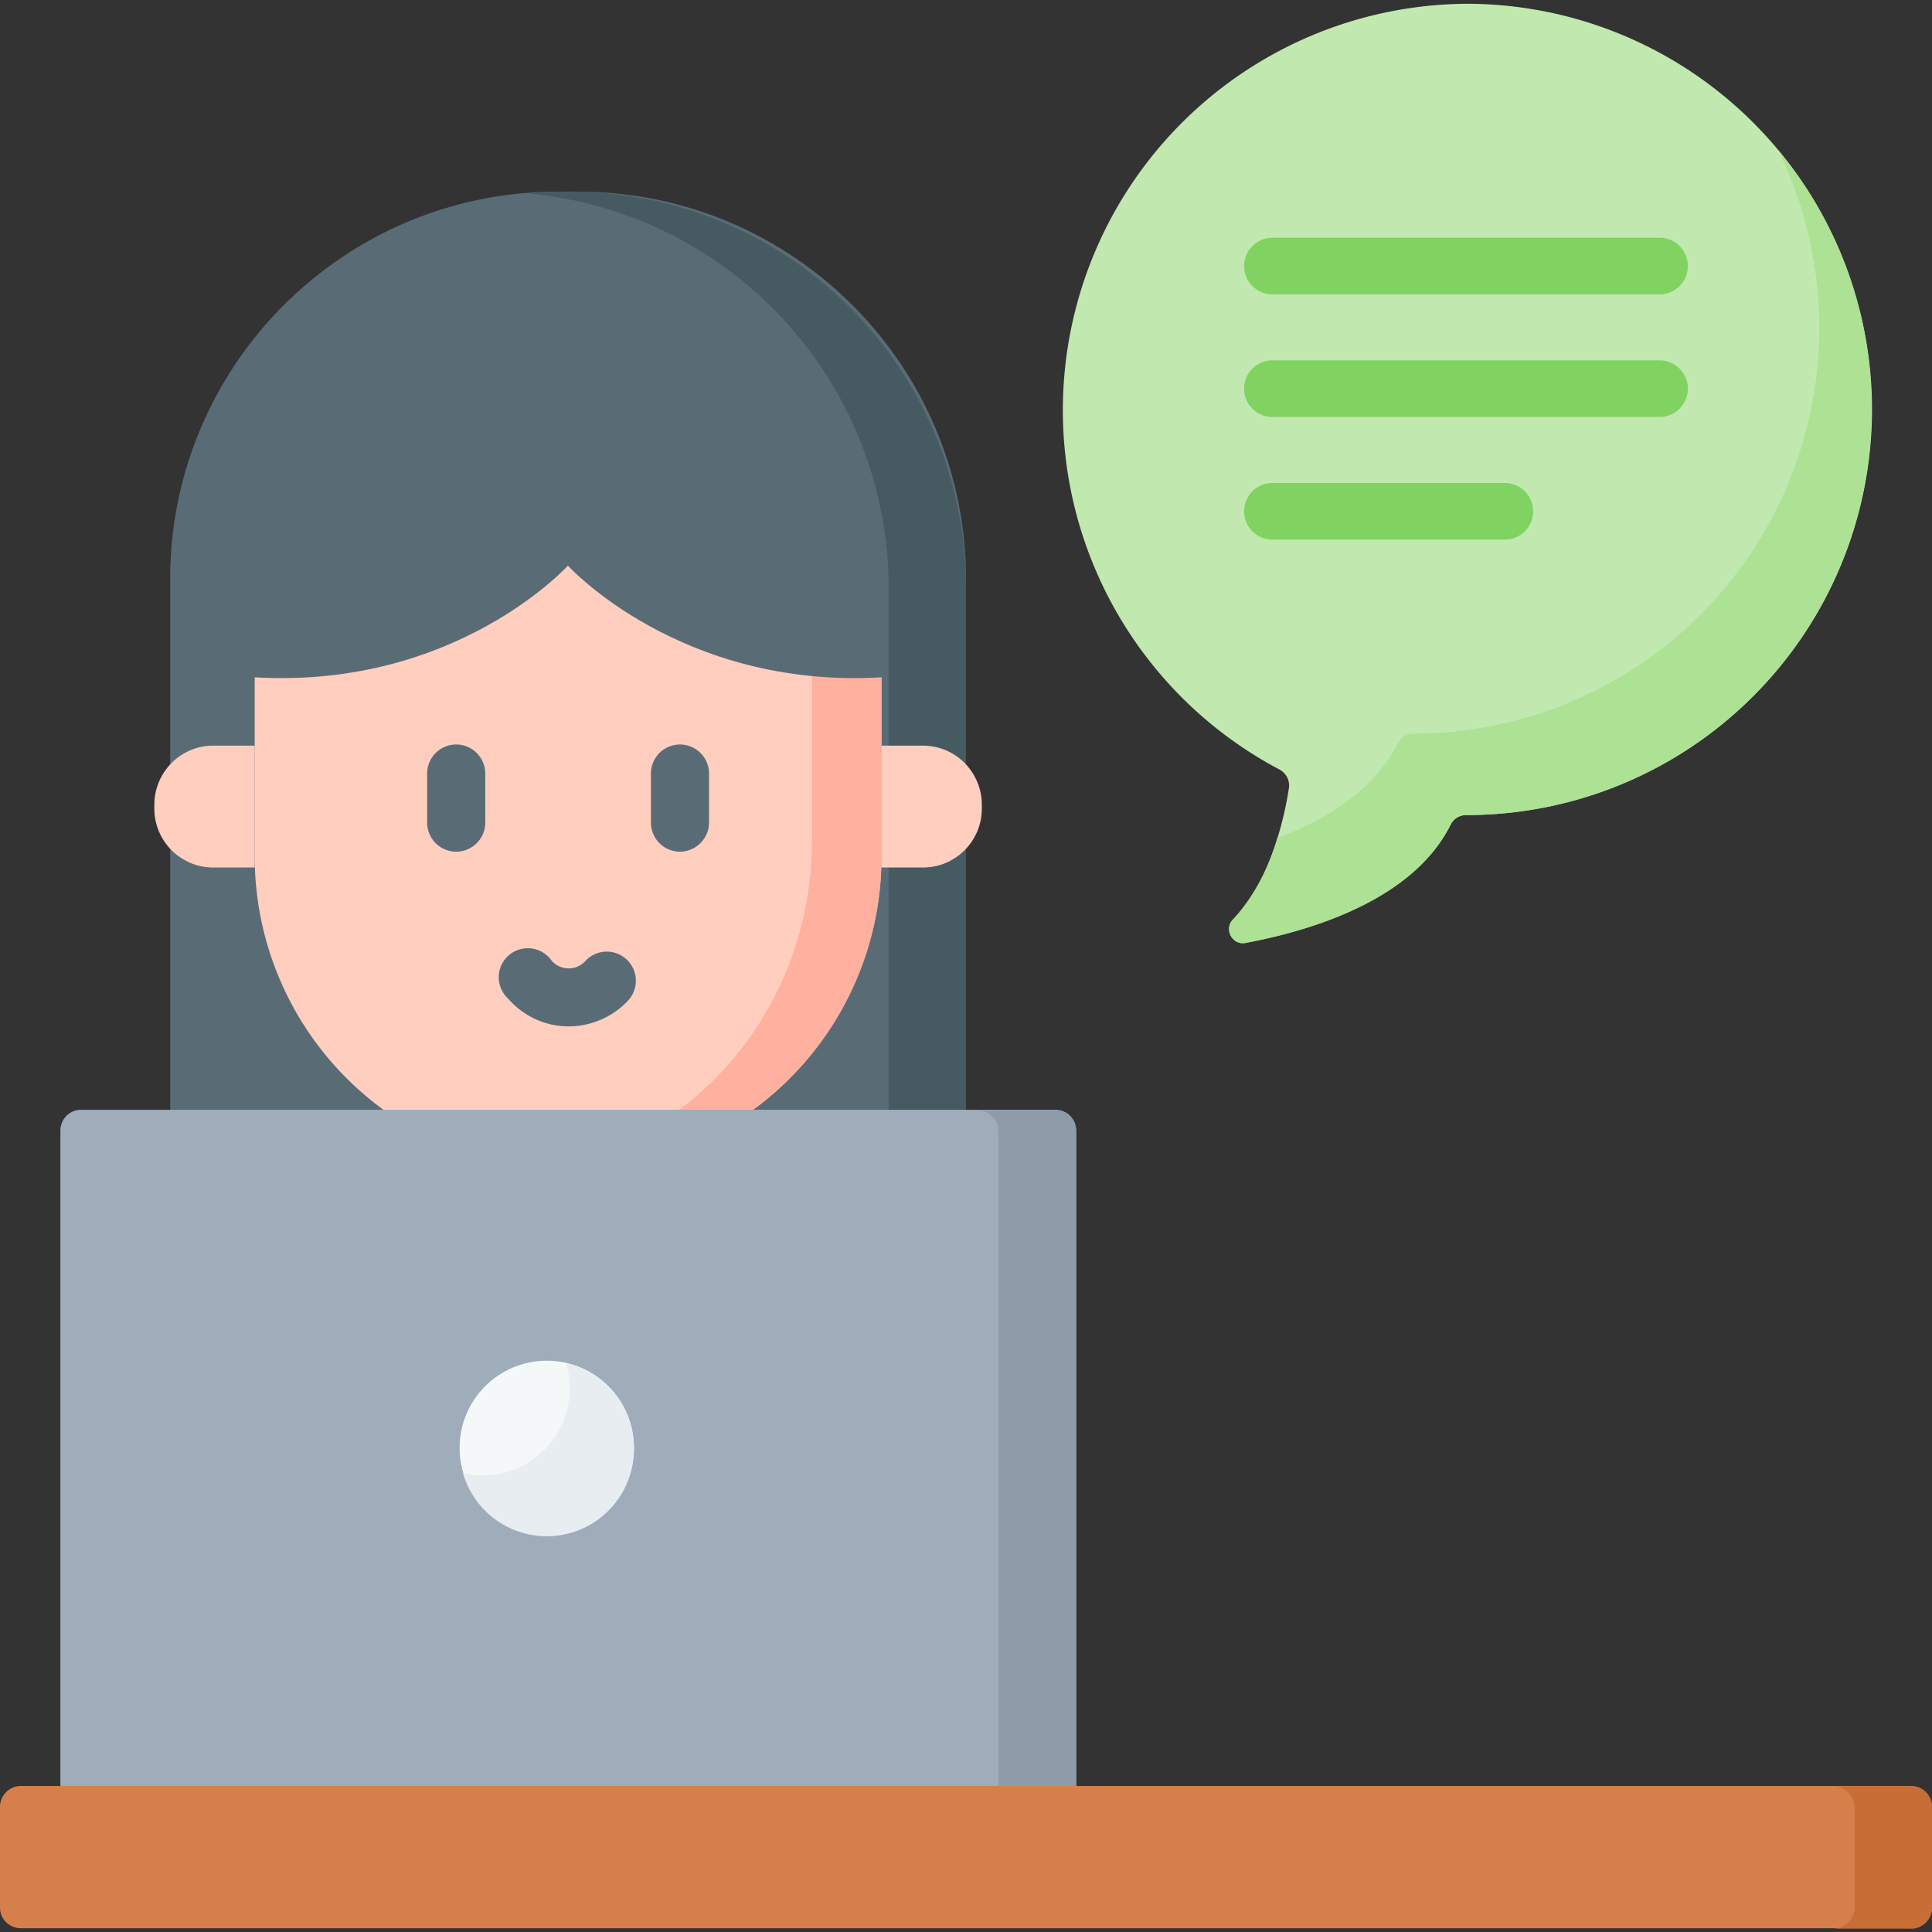 <svg height="512" width="512" xmlns="http://www.w3.org/2000/svg"><rect width="100%" height="100%" fill="#333333" stroke="none"/><path d="M388.7 1a107.7 107.7 0 00-49.5 203c1.7 1 2.6 2.8 2.4 4.7-1.1 7.3-4.7 24.6-14.9 35-2.4 2.6-.1 6.8 3.3 6.2 17.7-3.3 44.5-11.4 54.4-31.3a4.6 4.6 0 014-2.6h.1a107.5 107.5 0 00.2-215z" fill="#c1e9af"/><path d="M496 108.5C496 167.9 448 216 388.5 216c-1.8 0-3.4 1-4.1 2.6-10 19.8-36.7 28-54.4 31.3-3.4.6-5.7-3.6-3.3-6.1a54 54 0 0011.8-21.7c13-4.9 25.7-12.7 31.9-25a4.6 4.6 0 014.1-2.7 107.5 107.5 0 0096.7-154.7 107 107 0 0124.8 68.8z" fill="#ade194"/><path d="M207 388H94a49 49 0 01-48.9-49V153.5c0-56.7 46-102.7 102.7-102.7h5.5c56.7 0 102.7 46 102.7 102.7V339a49 49 0 01-49 49z" fill="#596c76"/><path d="M256 156.2v181.5a50.2 50.2 0 01-50.2 50.3h-20.5a50.2 50.2 0 0050.2-50.3V156.2a105.1 105.1 0 00-95.2-104.9 105 105 0 01115.7 105z" fill="#465a61"/><path d="M233.6 179.5V227a83 83 0 11-166.1 0v-68.6l85-17.1z" fill="#ffcebf"/><path d="M233.6 179.5V227a83 83 0 01-92.4 82.6c41.6-4.8 74-41.9 74-87v-43.6z" fill="#ffb09e"/><path d="M227 159.9l-12.8-22.5h-141l-10.4 22.5-3.8 19.6h8.5c53.4 3.1 83-29.6 83-29.6s29.7 32.7 83.1 29.6z" fill="#596c76"/><path d="M67.5 229.9h-11c-8.6 0-15.6-7-15.6-15.6v-1c0-8.7 7-15.7 15.6-15.7h11zM233.6 229.9h11c8.6 0 15.6-7 15.6-15.6v-1c0-8.7-7-15.7-15.6-15.7h-11z" fill="#ffcebf"/><path d="M121 225.7a7.7 7.7 0 01-7.8-7.7v-13a7.7 7.7 0 1115.4 0v13c0 4.2-3.4 7.7-7.7 7.7zM180.2 225.7a7.7 7.7 0 01-7.7-7.7v-13a7.7 7.7 0 1115.4 0v13c0 4.2-3.5 7.7-7.7 7.7z" fill="#596c76"/><g><path d="M150.7 272c-6.2 0-12-2.7-16.1-7.4a7.7 7.7 0 1111.6-10 6 6 0 009 0 7.7 7.7 0 0111.2 10.6c-4 4.3-9.8 6.8-15.7 6.8z" fill="#596c76"/></g><path d="M285.2 481H16V299.6c0-3 2.4-5.5 5.5-5.5h258.2c3 0 5.5 2.4 5.5 5.5v181.2z" fill="#9facba"/><path d="M285.2 299.8v173.5h-20.6V299.8c0-3-2.5-5.6-5.6-5.6h20.5c3.1 0 5.7 2.5 5.7 5.6z" fill="#8d9ca8"/><circle cx="144.9" cy="383.7" fill="#f5f8f9" r="23.1"/><path d="M168 383.7a23.1 23.1 0 01-45.3 6.7 23.1 23.1 0 0027.3-29.2 23.1 23.1 0 0118 22.5z" fill="#e8edf2"/><g><path d="M439.8 78H337.2a7.5 7.5 0 110-15h102.6a7.5 7.5 0 110 15zM439.8 110.5H337.2a7.5 7.5 0 110-15h102.6a7.5 7.5 0 110 15zM398.8 143h-61.6a7.5 7.5 0 110-15h61.6a7.5 7.5 0 110 15z" fill="#80d261"/></g><path d="M506.5 511H5.5c-3 0-5.5-2.4-5.5-5.4v-26.8c0-3 2.5-5.5 5.5-5.5h501c3 0 5.5 2.5 5.5 5.5v26.8c0 3-2.5 5.5-5.5 5.5z" fill="#d77f4a"/><path d="M512 479v26.4c0 3.1-2.5 5.7-5.6 5.7h-20.6c3.1 0 5.7-2.6 5.7-5.7V479c0-3-2.6-5.6-5.7-5.6h20.6c3 0 5.6 2.5 5.6 5.6z" fill="#c86d36"/></svg>